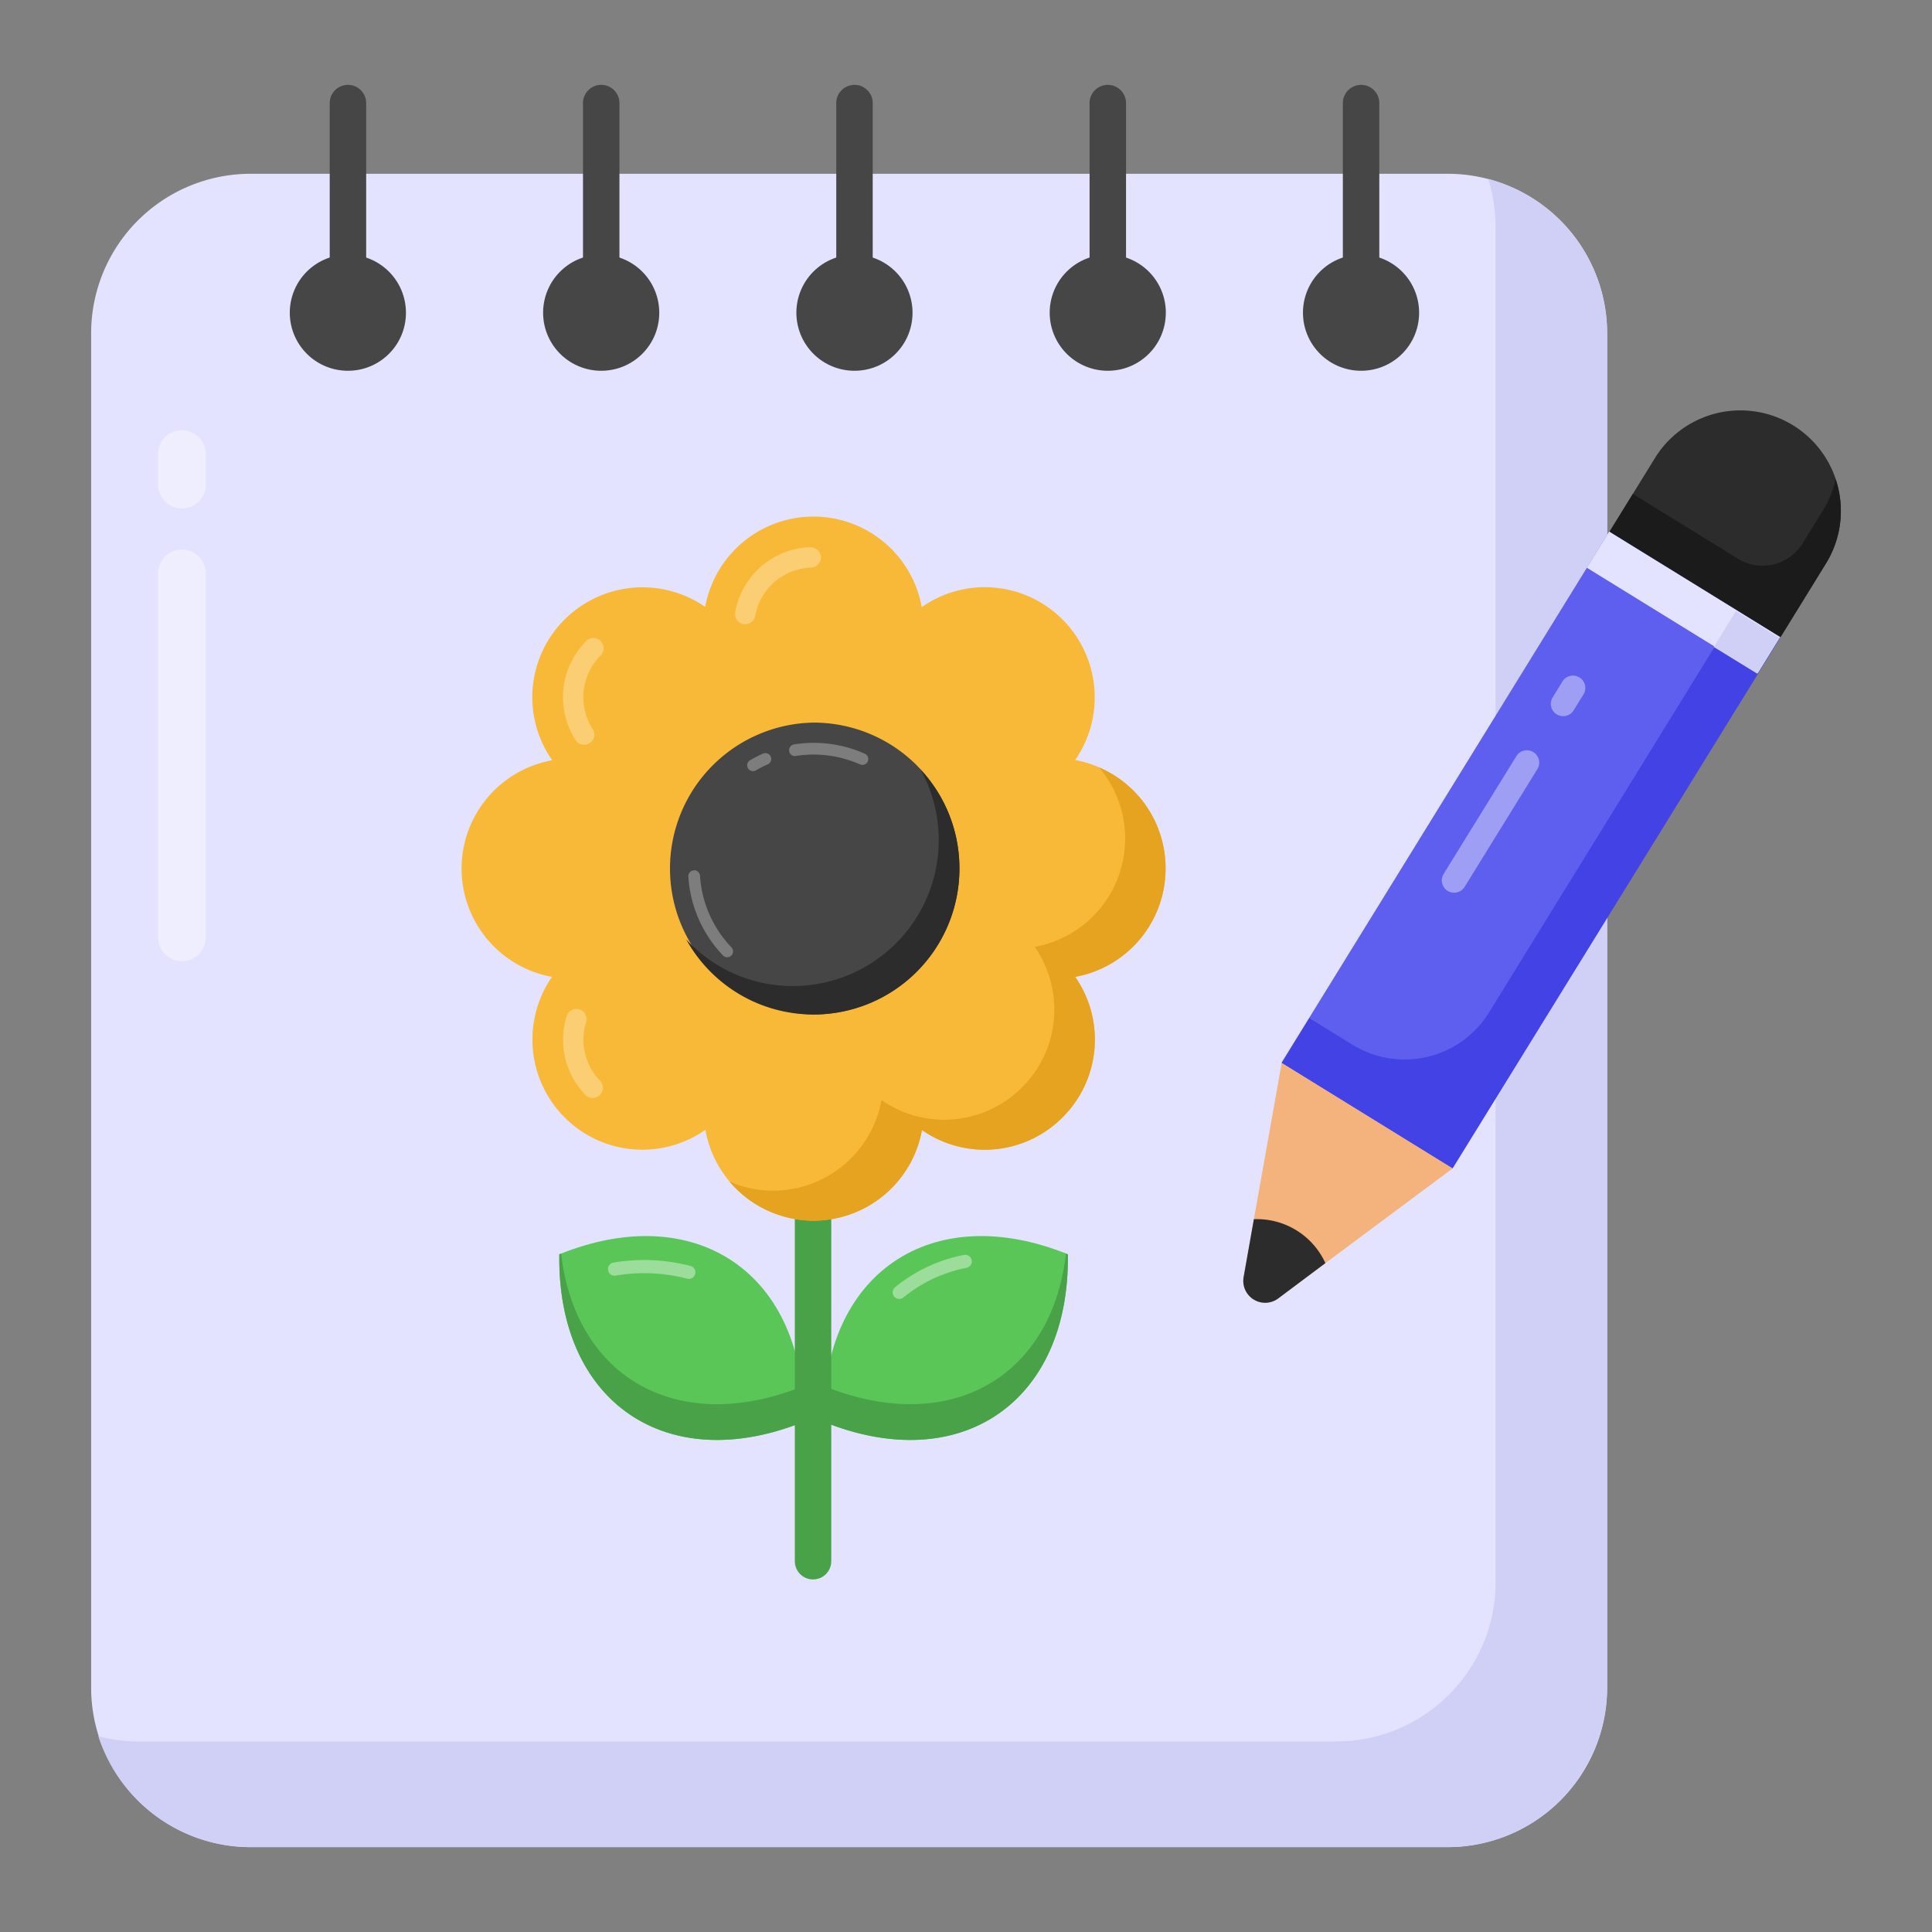 <?xml version="1.0" standalone="no"?><!DOCTYPE svg PUBLIC "-//W3C//DTD SVG 1.1//EN" "http://www.w3.org/Graphics/SVG/1.1/DTD/svg11.dtd"><svg class="icon" width="200px" height="200.00px" viewBox="0 0 1024 1024" version="1.1" xmlns="http://www.w3.org/2000/svg"><rect x="0" y="0" width="1024" height="1024" fill="#808080" stroke="none"/><path d="M851.833 176.669v717.805a84.567 84.567 0 0 1-84.567 84.548H132.869A84.567 84.567 0 0 1 48.302 894.474V176.669a84.567 84.567 0 0 1 84.567-84.567h634.397a84.567 84.567 0 0 1 84.567 84.567z" fill="#E4E3FF" /><path d="M436.552 753.567c-1.14-78.249 56.861-118.127 129.449-88.779v0.232c1.043 78.056-56.842 117.895-129.449 88.547zM425.926 753.567c1.14-78.249-56.861-118.127-129.449-88.779v0.232c-1.043 78.056 56.842 117.895 129.449 88.547z" fill="#5BC658" /><path d="M473.938 687.201a3.478 3.478 0 0 1 0.444-4.907 82.403 82.403 0 0 1 36.516-17.157 3.555 3.555 0 0 1 4.096 2.705 3.497 3.497 0 0 1-2.724 4.135 75.641 75.641 0 0 0-33.425 15.688 3.478 3.478 0 0 1-4.907-0.464zM364.177 677.714a90.325 90.325 0 0 0-37.888-1.623 3.4 3.4 0 0 1-3.999-2.898 3.478 3.478 0 0 1 2.898-3.999 97.763 97.763 0 0 1 40.805 1.797 3.478 3.478 0 1 1-1.816 6.724z" fill="#FFFFFF" opacity=".4" /><path d="M565.982 664.827v0.135c1.005 78.172-56.803 117.876-129.449 88.605a126.86 126.86 0 0 1 1.005-18.606c66.232 26.276 119.905-5.139 127.44-70.501 0.386 0.116 0.638 0.251 1.005 0.386zM425.984 753.567c-72.646 29.271-130.57-10.433-129.565-88.605v-0.116c0.386-0.135 0.618-0.27 1.005-0.386 7.535 65.362 61.324 96.778 127.556 70.521 0.754 5.893 1.121 12.172 1.005 18.587z" fill="#49A247" /><path d="M430.93 837.13a9.66 9.66 0 0 1-9.66-9.66V596.432a9.66 9.66 0 1 1 19.321 0v231.038a9.66 9.66 0 0 1-9.66 9.66z" fill="#49A247" /><path d="M851.775 176.688v717.805a84.548 84.548 0 0 1-84.49 84.49H132.888a84.895 84.895 0 0 1-80.761-58.774 81.34 81.34 0 0 0 21.523 2.802h634.416c46.756 0 84.625-37.869 84.625-84.47V120.735c0-9.042-1.391-17.621-3.883-25.89a84.683 84.683 0 0 1 62.966 81.843z" fill="#D0D0F7" /><path d="M215.156 165.753c0 17.099-13.776 30.759-30.759 30.759a30.778 30.778 0 1 1 30.759-30.759z" fill="#474646" /><path d="M184.417 168.052a9.66 9.66 0 0 1-9.66-9.66v-103.752a9.66 9.66 0 1 1 19.321 0v103.752a9.66 9.66 0 0 1-9.66 9.66zM349.416 165.753c0 17.099-13.795 30.759-30.759 30.759a30.778 30.778 0 1 1 30.759-30.759z" fill="#474646" /><path d="M318.657 168.052a9.66 9.66 0 0 1-9.66-9.66v-103.752a9.66 9.66 0 1 1 19.321 0v103.752a9.66 9.66 0 0 1-9.66 9.66zM483.656 165.753c0 17.099-13.776 30.759-30.759 30.759a30.778 30.778 0 1 1 30.759-30.759z" fill="#474646" /><path d="M452.898 168.052a9.66 9.66 0 0 1-9.66-9.66v-103.752a9.66 9.66 0 1 1 19.321 0v103.752a9.66 9.66 0 0 1-9.66 9.66zM617.897 165.753c0 17.099-13.776 30.759-30.739 30.759a30.778 30.778 0 1 1 30.759-30.759z" fill="#474646" /><path d="M587.158 168.052a9.66 9.66 0 0 1-9.66-9.66v-103.752a9.66 9.66 0 1 1 19.321 0v103.752a9.66 9.66 0 0 1-9.66 9.66zM752.157 165.753c0 17.099-13.795 30.759-30.759 30.759a30.778 30.778 0 1 1 30.759-30.759z" fill="#474646" /><path d="M721.398 168.052a9.66 9.66 0 0 1-9.66-9.66v-103.752a9.66 9.66 0 1 1 19.321 0v103.752a9.66 9.66 0 0 1-9.66 9.66z" fill="#474646" /><path d="M569.866 517.758a58.155 58.155 0 0 1-6.704 74.482 58.155 58.155 0 0 1-74.501 6.704 58.426 58.426 0 0 1-57.46 48.031 58.213 58.213 0 0 1-57.325-48.147 58.175 58.175 0 0 1-74.617-6.569 58.426 58.426 0 0 1-6.704-74.501 58.329 58.329 0 0 1 0.116-114.804 58.155 58.155 0 0 1 6.588-74.617 58.445 58.445 0 0 1 74.501-6.685 58.329 58.329 0 0 1 114.785 0.116 58.175 58.175 0 0 1 74.617 6.569 58.445 58.445 0 0 1 6.704 74.501 58.329 58.329 0 0 1 47.915 57.46 58.329 58.329 0 0 1-47.915 57.46z" fill="#F9B938" /><path d="M305.365 392.714a42.139 42.139 0 0 1 5.333-52.939 5.39 5.39 0 1 1 7.632 7.632 31.338 31.338 0 0 0-3.98 39.356 5.41 5.41 0 0 1-8.984 5.951zM394.027 330.771a5.39 5.39 0 0 1-4.347-6.279 41.81 41.81 0 0 1 39.82-34.468c2.84 0.116 5.468 2.203 5.603 5.178a5.41 5.41 0 0 1-5.159 5.603c-14.877 0.599-27.049 11.129-29.657 25.6a5.39 5.39 0 0 1-6.26 4.347zM310.253 580.28a42.119 42.119 0 0 1-9.776-42.119 5.41 5.41 0 0 1 10.279 3.285 31.3 31.3 0 0 0 7.245 31.338 5.39 5.39 0 1 1-7.748 7.496z" fill="#FFFFFF" opacity=".3" /><path d="M569.866 517.758a58.155 58.155 0 0 1-6.704 74.482 58.155 58.155 0 0 1-74.501 6.704 58.426 58.426 0 0 1-57.46 48.031 58.407 58.407 0 0 1-44.631-20.789c7.168 3.188 15.012 4.888 23.185 4.888a58.426 58.426 0 0 0 57.46-48.031 58.155 58.155 0 0 0 74.482-6.704 58.155 58.155 0 0 0 6.704-74.482 58.329 58.329 0 0 0 34.178-95.058 57.943 57.943 0 0 1 35.202 53.499 58.329 58.329 0 0 1-47.915 57.46z" fill="#E5A320" /><path d="M508.522 460.356a77.341 77.341 0 0 1-77.264 77.341 77.36 77.36 0 0 1 0-154.701 77.283 77.283 0 0 1 77.264 77.36z" fill="#474646" /><path d="M399.128 408.711a3.111 3.111 0 0 1-1.565-5.796c2.203-1.275 4.482-2.454 6.84-3.478a3.091 3.091 0 1 1 2.512 5.68c-2.145 0.927-4.212 1.99-6.221 3.169a3.149 3.149 0 0 1-1.565 0.425zM455.835 405.156a60.532 60.532 0 0 0-34.005-4.482 3.033 3.033 0 0 1-3.555-2.57 3.091 3.091 0 0 1 2.589-3.555 66.56 66.56 0 0 1 37.482 4.927 3.091 3.091 0 0 1-2.512 5.68zM383.189 506.397a66.618 66.618 0 0 1-18.355-41.81 3.091 3.091 0 0 1 2.898-3.285c1.604-0.27 3.188 1.179 3.285 2.898 0.908 14.181 6.82 27.629 16.654 37.907a3.091 3.091 0 1 1-4.482 4.309z" fill="#FFFFFF" opacity=".3" /><path d="M508.522 460.394a77.341 77.341 0 0 1-77.225 77.322c-29.116 0-54.485-16.036-67.623-39.839a76.761 76.761 0 0 0 56.648 24.75 77.36 77.36 0 0 0 67.623-114.707 76.472 76.472 0 0 1 20.577 52.475z" fill="#2D2C2C" /><path d="M96.411 509.45a12.636 12.636 0 0 1-12.616-12.616V303.413a12.636 12.636 0 0 1 25.252 0v193.401c0 6.994-5.661 12.636-12.616 12.636zM96.411 269.486a12.636 12.636 0 0 1-12.616-12.636v-16.674a12.636 12.636 0 0 1 25.252 0v16.674c0 6.975-5.661 12.636-12.616 12.636z" fill="#FFFFFF" opacity=".4" /><path d="M679.202 563.316l173.713-281.581 90.614 55.895-173.732 281.581z" fill="#5E5EEF" /><path d="M943.684 337.785l-11.728 19.05-162.101 262.511-90.498-55.934 14.626-23.765 22.895 14.104c24.75 15.263 57.151 7.535 72.395-17.195l119.634-193.903 11.824-19.205z" fill="#4242E5" /><path d="M841.071 300.921l11.844-19.186 90.595 55.895-11.844 19.186z" fill="#E4E3FF" /><path d="M908.346 342.905l11.728-19.031 23.03 14.181-11.708 19.031z" fill="#D0D0F7" /><path d="M943.742 337.63l24.016-38.931a53.229 53.229 0 1 0-90.614-55.895l-24.016 38.931z" fill="#2D2C2C" /><path d="M967.777 298.68l-24.035 38.951-90.614-55.895 12.327-19.958 55.644 34.333a24.943 24.943 0 0 0 34.333-8.115l10.936-17.756a51.78 51.78 0 0 0 6.569-16.307c4.83 14.433 3.439 30.797-5.159 44.747z" fill="#1B1B1B" /><path d="M769.932 619.288l-67.429 50.195-24.924 18.645a11.592 11.592 0 0 1-18.413-11.361l5.41-30.565 14.742-82.809z" fill="#F4B37D" /><path d="M702.503 669.464l-24.924 18.664a11.592 11.592 0 0 1-18.413-11.361l5.41-30.565a39.859 39.859 0 0 1 37.907 23.282z" fill="#2D2C2C" /><path d="M767.285 472.199a6.55 6.55 0 0 1-2.125-9.003l38.68-62.638a6.55 6.55 0 0 1 11.148 6.859l-38.699 62.638a6.55 6.55 0 0 1-9.003 2.125z" fill="#FFFFFF" opacity=".4" /><path d="M825.074 378.61a6.55 6.55 0 0 1-2.125-9.003l5.41-8.772a6.55 6.55 0 0 1 11.129 6.859l-5.41 8.791a6.55 6.55 0 0 1-9.003 2.125z" fill="#FFFFFF" opacity=".4" /></svg>